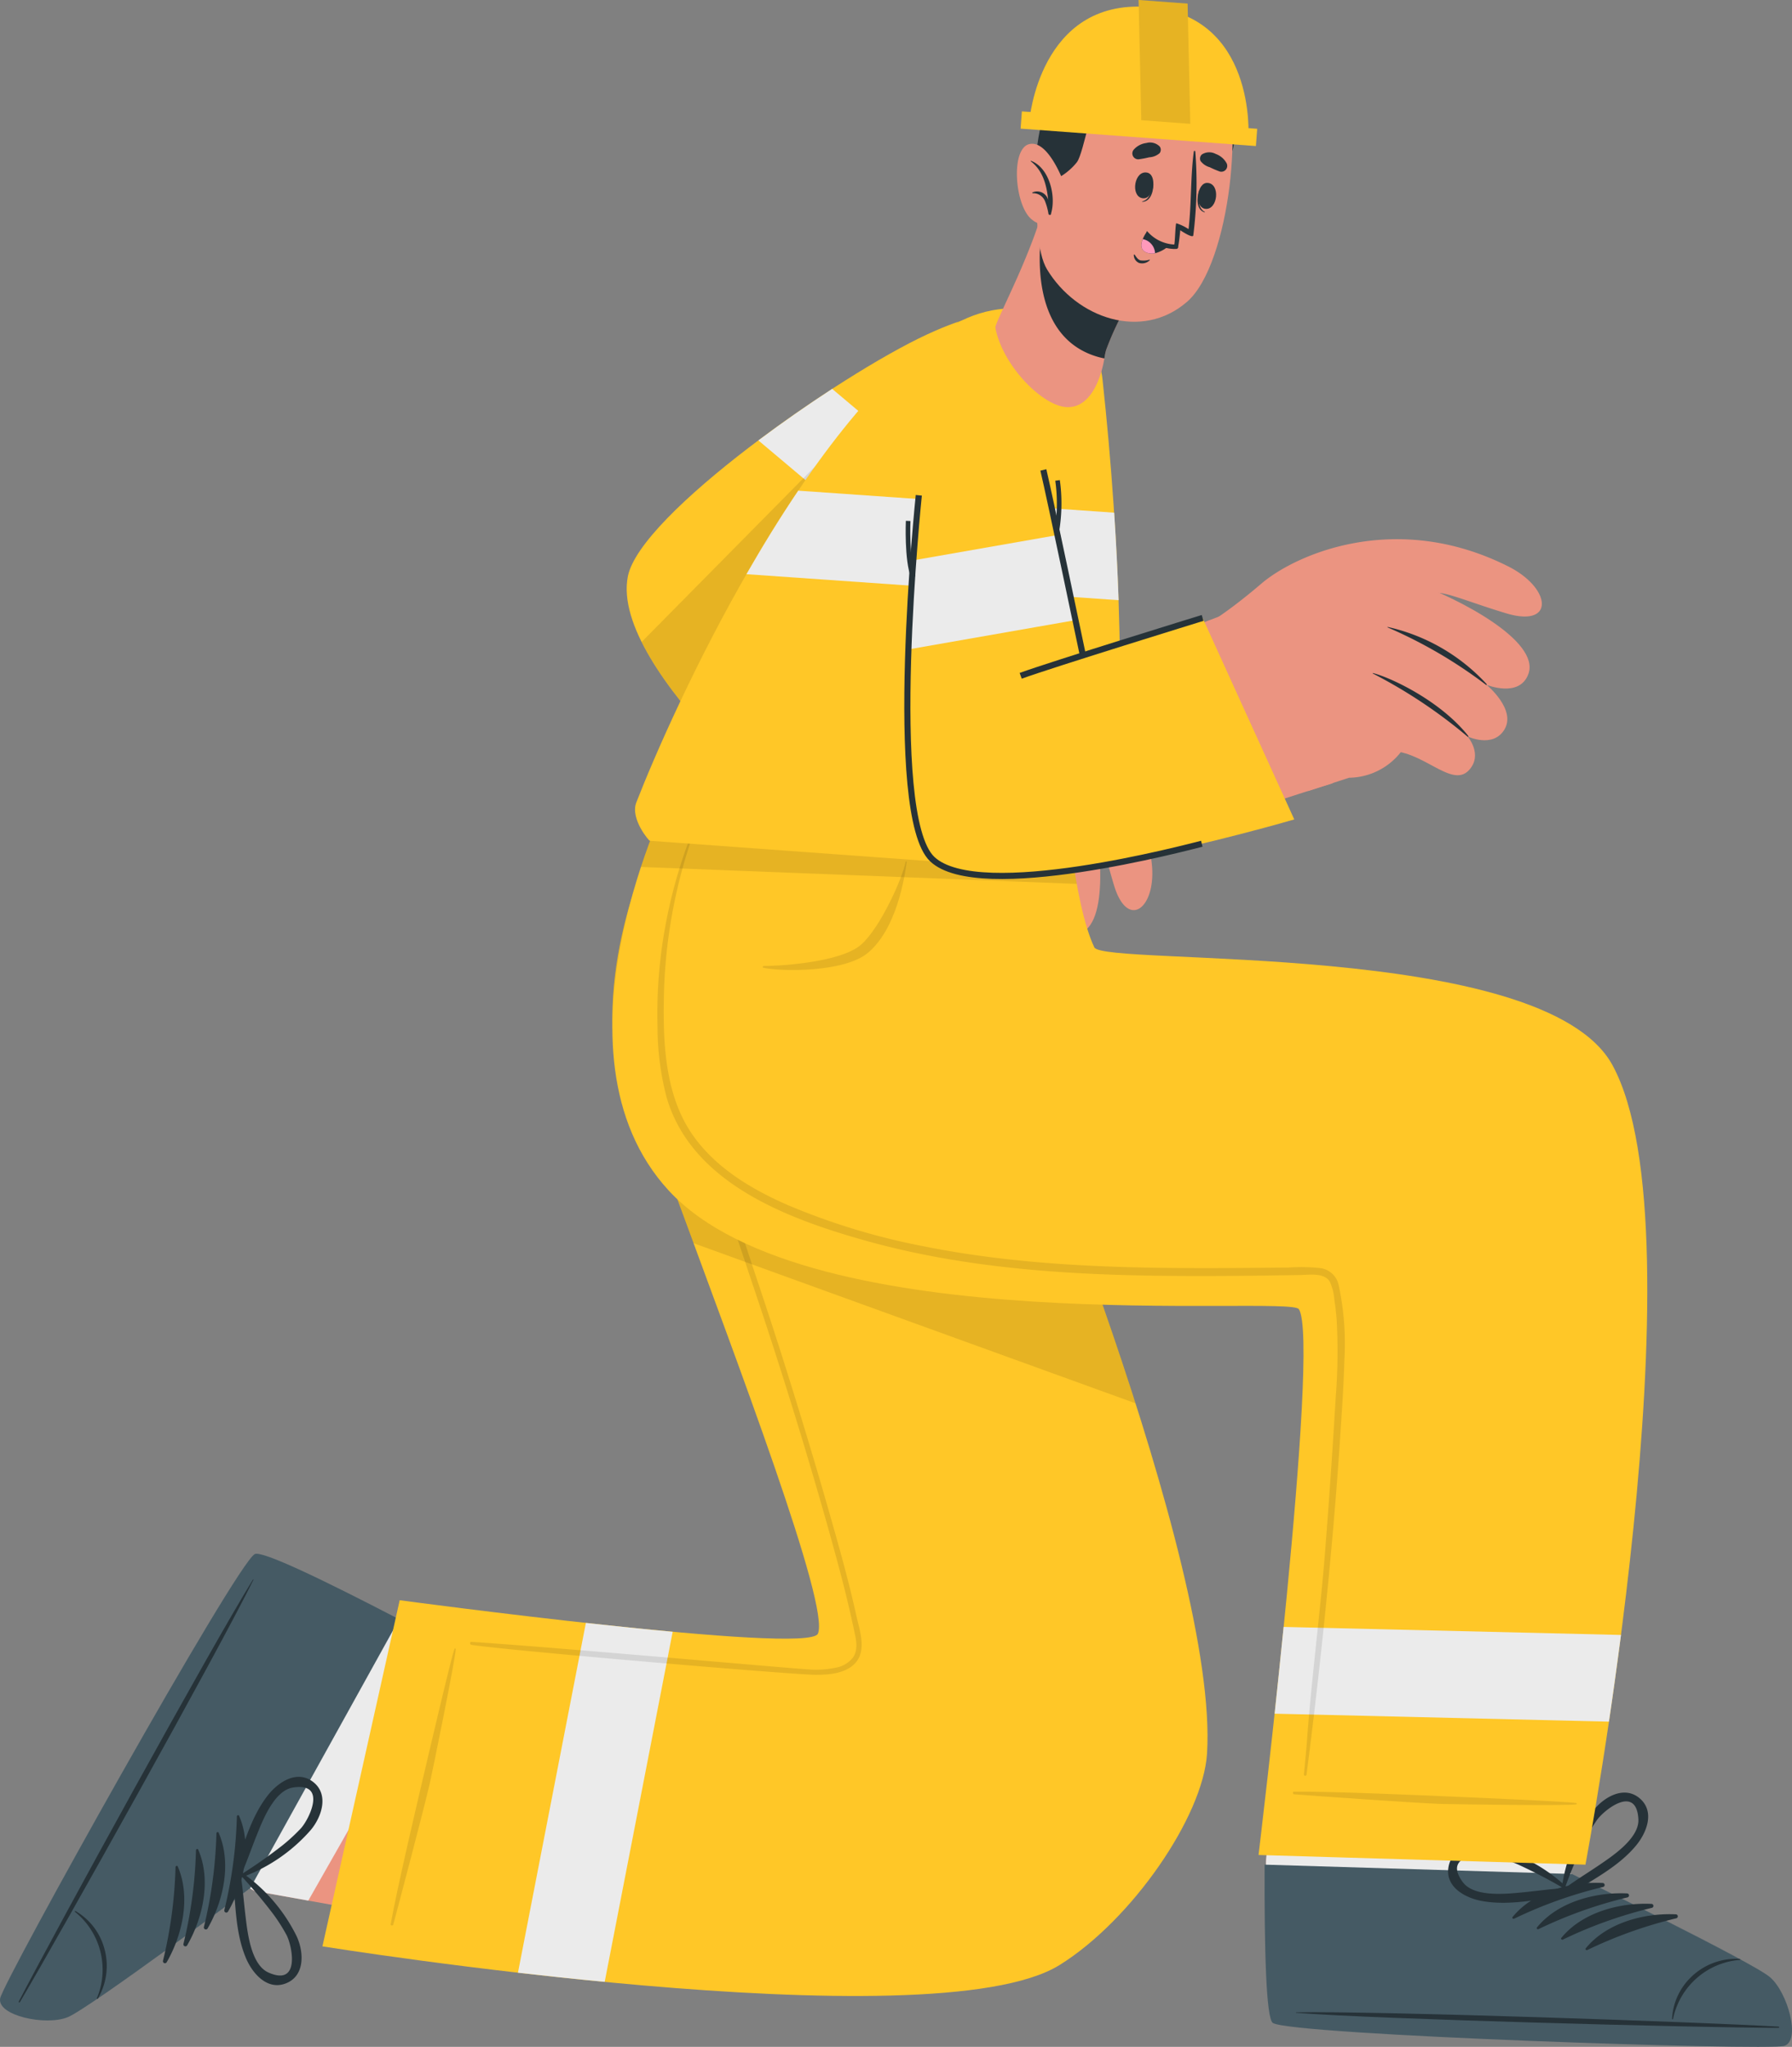 <svg id="Grupo_959218" data-name="Grupo 959218" xmlns="http://www.w3.org/2000/svg" width="292.563" height="334.082" viewBox="0 0 292.563 334.082">
  <rect x="0" y="0" width="292.563" height="334.082" fill="#808080" stroke="none"/>
  <g id="Grupo_958773" data-name="Grupo 958773">
    <g id="Grupo_958727" data-name="Grupo 958727" transform="translate(102.315 51.469)">
      <g id="Grupo_958724" data-name="Grupo 958724" transform="translate(0.577 1.211)">
        <path id="Trazado_723186" data-name="Trazado 723186" d="M585.948,230.371c-18.6,7.78-52.359,33.168-52.147,41.955.394,16.212,36.753,37.338,43.875,42.1,3.037,2.032,16.194-25.795,12.993-28.033-2.789-1.95-23.412-11.284-23.179-14.2.095-1.2,12.471-14.485,23.347-30.783C599.168,228.932,591.456,228.068,585.948,230.371Z" transform="translate(-533.801 -229.365)" fill="#eb9481"/>
        <g id="Grupo_958723" data-name="Grupo 958723" transform="translate(38.389 53.698)">
          <g id="Grupo_958722" data-name="Grupo 958722">
            <g id="Grupo_958718" data-name="Grupo 958718">
              <g id="Grupo_958717" data-name="Grupo 958717">
                <path id="Trazado_723187" data-name="Trazado 723187" d="M525.676,274.032s3.019,1.961,11.451,4.382c6.588,1.893,20.749,10.93,23.011,30.06.867,7.331-3.9,11.139-6.15,3.685-1.587-5.251-2.235-9.027-3.233-10.595,0,0-3.105,7.8-7.832,8.951a89.653,89.653,0,0,1-12.568,2.124,18.866,18.866,0,0,1-.608-2.317,10.224,10.224,0,0,1-9.988-4.361l-6.366-3.967Z" transform="translate(-513.393 -274.032)" fill="#eb9481"/>
              </g>
            </g>
            <g id="Grupo_958721" data-name="Grupo 958721" transform="translate(12.865 7.786)">
              <path id="Trazado_723188" data-name="Trazado 723188" d="M536.468,280.509c2.022,2.969,6.2,9.335,7.809,15.732,1.785,7.1,3.31,21.274-1.949,22.537-3.855.927-4.913-4.431-4.913-4.431s-.6,5.989-4.27,6.064c-3.341.068-3.911-4.125-3.911-4.125s-.991,3.569-4.222,3.016c-3.885-.666-1.171-8.039-4.524-12.114C519.735,306.273,536.468,280.509,536.468,280.509Z" transform="translate(-520.464 -280.509)" fill="#eb9481"/>
              <g id="Grupo_958719" data-name="Grupo 958719" transform="translate(15.924 16.346)">
                <path id="Trazado_723189" data-name="Trazado 723189" d="M526.819,294.126a29.177,29.177,0,0,1,1.072,17.368c-.042.144-.173.19-.163.05a71.939,71.939,0,0,0-.975-17.4C526.744,294.1,526.8,294.092,526.819,294.126Z" transform="translate(-526.752 -294.106)" fill="#263238"/>
              </g>
              <g id="Grupo_958720" data-name="Grupo 958720" transform="translate(8.738 18.355)">
                <path id="Trazado_723190" data-name="Trazado 723190" d="M533.415,295.8c.97,2.806,2.12,11.008.034,17.4-.047.143-.182.18-.166.041a77.069,77.069,0,0,0,.064-17.429C533.341,295.772,533.4,295.764,533.415,295.8Z" transform="translate(-533.281 -295.777)" fill="#263238"/>
              </g>
            </g>
          </g>
        </g>
      </g>
      <g id="Grupo_958726" data-name="Grupo 958726" transform="translate(0)">
        <g id="Grupo_958725" data-name="Grupo 958725">
          <path id="Trazado_723191" data-name="Trazado 723191" d="M588.719,285.456l-24.279,28.5s-34.526-27.455-31.515-42.972c1.969-10.148,34.525-32.869,48.812-39.489s17.2-2.677,9.137,11.031-22.925,29.876-22.925,30.244S588.719,285.456,588.719,285.456Z" transform="translate(-532.74 -228.356)" fill="#ffc727"/>
          <path id="Trazado_723192" data-name="Trazado 723192" d="M543.063,246.755l19.836,16.7c2.6-3.126,5.746-7.009,8.812-11.132l-16.6-13.981C551.142,240.925,547.006,243.8,543.063,246.755Z" transform="translate(-521.565 -226.339)" fill="#ebebeb"/>
          <path id="Trazado_723193" data-name="Trazado 723193" d="M532.742,281.665c7.417,14.919,29.261,32.29,29.261,32.29l24.275-28.5s-20.765-12.312-20.765-12.672,14.859-16.542,22.913-30.247c7-11.9,5.734-16.446-4.051-13.116Z" transform="translate(-530.298 -228.357)" opacity="0.1"/>
        </g>
      </g>
    </g>
    <g id="Grupo_958742" data-name="Grupo 958742" transform="translate(0 129.102)">
      <g id="Grupo_958734" data-name="Grupo 958734" transform="translate(0)">
        <g id="Grupo_958731" data-name="Grupo 958731" transform="translate(0 124.502)">
          <path id="Trazado_723194" data-name="Trazado 723194" d="M572.666,468.647c.529-2.793,38.338-70.012,41.4-71.654,1.154-.644,11.27,4.294,23.322,10.612l.375.2c2.486,1.3,51.476,8.7,51.476,8.7l-24.589,44.007-50.794-9.062-.726-.43s-25.981,19.256-29.543,20.709C580.048,473.16,572.127,471.436,572.666,468.647Z" transform="translate(-572.338 -396.411)" fill="#eb9481"/>
          <path id="Trazado_723195" data-name="Trazado 723195" d="M682.181,409.782l-24.59,43.235-8.81-1.577-.731-.427s-25.983,19.258-29.54,20.709-11.471-.289-10.924-3.07c.522-2.8,38.337-70.02,41.394-71.655,1.159-.649,11.278,4.285,23.334,10.609.114.063.239.138.367.2C673.3,408.131,681.931,409.692,682.181,409.782Z" transform="translate(-607.256 -396.41)" fill="#ebebeb"/>
          <g id="Grupo_958730" data-name="Grupo 958730">
            <path id="Trazado_723196" data-name="Trazado 723196" d="M615.7,469.064c.53-2.819,38.474-70.829,41.56-72.509,1.167-.643,11.394,4.305,23.583,10.636L656.507,451.11s-26.175,19.541-29.758,21.019S615.169,471.883,615.7,469.064Z" transform="translate(-615.675 -396.499)" fill="#455a64"/>
            <g id="Grupo_958729" data-name="Grupo 958729" transform="translate(3.058 4.173)">
              <g id="Grupo_958728" data-name="Grupo 958728" transform="translate(0)">
                <path id="Trazado_723197" data-name="Trazado 723197" d="M635.7,468.9c6.641-11.244,32.362-57.223,38.073-68.843.047-.094-.017-.129-.071-.04-6.826,11-32.175,57.189-38.189,68.78C635.382,469.046,635.555,469.142,635.7,468.9Z" transform="translate(-635.465 -399.97)" fill="#263238"/>
                <path id="Trazado_723198" data-name="Trazado 723198" d="M659.128,459.316a10.485,10.485,0,0,0,1.022-8.373A10.159,10.159,0,0,0,655.484,445c-.069-.036-.141.089-.077.137a12.118,12.118,0,0,1,3.578,14.1A.082.082,0,0,0,659.128,459.316Z" transform="translate(-646.225 -390.868)" fill="#263238"/>
                <path id="Trazado_723199" data-name="Trazado 723199" d="M637.144,447.723c2.61-4.527,3.95-10.716,1.8-15.634-.084-.19-.354-.07-.358.1a72.22,72.22,0,0,1-2.048,15.3A.329.329,0,0,0,637.144,447.723Z" transform="translate(-602.971 -393.496)" fill="#263238"/>
                <path id="Trazado_723200" data-name="Trazado 723200" d="M639.921,450.017c2.61-4.529,3.95-10.716,1.8-15.634-.083-.191-.352-.07-.358.1a72.151,72.151,0,0,1-2.047,15.3A.329.329,0,0,0,639.921,450.017Z" transform="translate(-609.087 -393.033)" fill="#263238"/>
                <path id="Trazado_723201" data-name="Trazado 723201" d="M642.7,452.31c2.609-4.529,3.95-10.717,1.8-15.634-.083-.191-.352-.07-.359.1a72.141,72.141,0,0,1-2.047,15.3A.329.329,0,0,0,642.7,452.31Z" transform="translate(-615.203 -392.569)" fill="#263238"/>
                <path id="Trazado_723202" data-name="Trazado 723202" d="M645.475,454.6c2.609-4.529,3.95-10.717,1.8-15.634-.083-.191-.352-.07-.358.1a72.3,72.3,0,0,1-2.047,15.294A.329.329,0,0,0,645.475,454.6Z" transform="translate(-621.318 -392.106)" fill="#263238"/>
              </g>
              <path id="Trazado_723203" data-name="Trazado 723203" d="M631.077,453.832c-1.8-4.235-1.711-9.1-2.146-13.605a.64.64,0,0,1,.827-.616.137.137,0,0,1,.209-.07,27.41,27.41,0,0,1,9.356,10.657c1.195,2.534,1.442,6.488-1.761,7.729C634.531,459.1,632.129,456.3,631.077,453.832Zm3.662,2.32c5.217,2.317,3.9-4.291,2.949-6.123a29.418,29.418,0,0,0-2.148-3.384,82.142,82.142,0,0,0-5.327-6.344c.349,2.2.506,4.407.774,6.617C631.305,449.551,631.862,454.875,634.739,456.152Z" transform="translate(-593.965 -391.975)" fill="#263238"/>
              <path id="Trazado_723204" data-name="Trazado 723204" d="M639.006,427.535c2.78,2.02,1.527,5.779-.275,7.922a27.429,27.429,0,0,1-11.77,7.908.137.137,0,0,1-.185-.121c-.391-.016-.806-.365-.642-.805,1.572-4.241,2.728-8.971,5.555-12.6C633.34,427.715,636.376,425.625,639.006,427.535Zm-9.174,8.96c-.823,2.068-1.541,4.163-2.442,6.2a82.355,82.355,0,0,0,6.773-4.77,29.326,29.326,0,0,0,2.942-2.722c1.392-1.527,4.354-7.577-1.283-6.674C632.716,429.027,630.815,434.032,629.833,436.5Z" transform="translate(-591.051 -394.549)" fill="#263238"/>
            </g>
          </g>
        </g>
        <g id="Grupo_958733" data-name="Grupo 958733" transform="translate(52.64)">
          <path id="Trazado_723205" data-name="Trazado 723205" d="M627.148,292.94s.981,27.424-3.128,40.928c0,0-4.487,2.36-5.828,3.2,0,0,34.067,81.576,32.127,112.96-.637,10.291-12.292,27.2-24.061,34.522-20.829,12.961-120.36-3.038-120.36-3.038l12.613-56.495s66.645,8.954,68.269,5.474c2.059-4.413-13.1-44.1-23.323-71.976-1.033-2.817-11.316-13.207-10.119-32.005,1.168-18.3,10.628-33.571,10.628-33.571Z" transform="translate(-505.897 -292.934)" fill="#ffc727"/>
          <path id="Trazado_723206" data-name="Trazado 723206" d="M578.533,462.981c4.484.517,9.257,1.022,14.161,1.491l11.1-57.139c-4.568-.421-9.425-.926-14.173-1.443Z" transform="translate(-546.611 -270.099)" fill="#ebebeb"/>
          <g id="Grupo_958732" data-name="Grupo 958732" transform="translate(11.135 4.842)">
            <path id="Trazado_723207" data-name="Trazado 723207" d="M553.114,431c14.954.977,54.051,4.539,55.816,4.539a15.583,15.583,0,0,0,3.661-.328,4.547,4.547,0,0,0,2.82-1.677c.932-1.39.431-3.157.109-4.662-.7-3.3-1.5-6.576-2.371-9.835-3.532-13.247-8.593-29.78-12.934-42.777q-3.354-10.04-6.707-20.082c-.544-1.627-1.088-3.257-1.772-4.832a41.332,41.332,0,0,0-2.2-4.2,39.237,39.237,0,0,1-3.81-8.272c-3.793-12.469-.145-25.372,4.288-37.134q.894-2.371,1.857-4.714c.044-.107.214-.061.177.054C588,309.5,583.183,322.417,585.9,335.669a31.89,31.89,0,0,0,3.239,8.916c.775,1.422,1.627,2.8,2.384,4.233a35.089,35.089,0,0,1,1.957,4.521c2.374,6.583,4.479,13.273,6.706,19.907,4.431,13.2,9.539,29.948,13.231,43.376.92,3.343,1.772,6.706,2.526,10.09.555,2.492,1.8,5.888-.371,7.954-1.593,1.512-4.1,1.7-6.177,1.714-3.495.023-50.719-4-56.289-4.89C552.79,431.439,552.8,430.98,553.114,431Z" transform="translate(-539.91 -296.963)" opacity="0.1"/>
            <path id="Trazado_723208" data-name="Trazado 723208" d="M607.992,454.392c1.04-5.912,4.69-21.339,5.128-23.214.937-4,4.917-21.025,5.3-21.777.042-.084.2-.034.2.047.017,1.325-3.9,20.48-4.233,21.911-1.02,4.412-5.075,19.791-5.973,23.088C608.366,454.632,607.958,454.588,607.992,454.392Z" transform="translate(-607.99 -274.24)" opacity="0.1"/>
          </g>
          <path id="Trazado_723209" data-name="Trazado 723209" d="M601.074,392.881,528.9,366.74c-1.013-2.776-2.027-5.525-3.013-8.222-1.04-2.815-11.315-13.21-10.118-32.009,1.158-18.3,10.62-33.574,10.62-33.574h63.18s.992,27.43-3.126,40.928c0,0-4.486,2.368-5.828,3.211C580.616,337.074,591.865,364,601.074,392.881Z" transform="translate(-468.325 -292.935)" opacity="0.1"/>
        </g>
      </g>
      <g id="Grupo_958741" data-name="Grupo 958741" transform="translate(99.976 0.006)">
        <g id="Grupo_958738" data-name="Grupo 958738" transform="translate(106.477 124.954)">
          <path id="Trazado_723210" data-name="Trazado 723210" d="M511.039,476.408c-2.723.819-79.8-1.731-82.674-3.694-1.1-.727-1.387-11.981-1.339-25.587l.006-.427c0-2.8,6.375-49.82,6.375-49.82l50.742,1.627-7.371,49.284-.047.843s29.068,14.172,32,16.663C511.638,467.778,513.762,475.6,511.039,476.408Z" transform="translate(-426.787 -396.88)" fill="#eb9481"/>
          <path id="Trazado_723211" data-name="Trazado 723211" d="M511.04,469.778c-2.723.816-79.8-1.737-82.672-3.7-1.1-.737-1.394-11.986-1.342-25.588v-.434c.013-.763.487-4.842,1.171-10.354l50.611,1.973-2.027,9.473-.052.842s29.074,14.182,32.008,16.669C511.633,461.148,513.764,468.963,511.04,469.778Z" transform="translate(-426.789 -390.244)" fill="#ebebeb"/>
          <g id="Grupo_958737" data-name="Grupo 958737" transform="translate(0 38.526)">
            <path id="Trazado_723212" data-name="Trazado 723212" d="M511.361,468.288c-2.749.82-80.585-1.773-83.491-3.747-1.106-.743-1.39-12.1-1.343-25.835l50.187,1.526s29.357,14.321,32.312,16.829C511.964,459.569,514.11,467.468,511.361,468.288Z" transform="translate(-426.522 -426.95)" fill="#455a64"/>
            <g id="Grupo_958736" data-name="Grupo 958736" transform="translate(5.11)">
              <g id="Grupo_958735" data-name="Grupo 958735" transform="translate(0 14.723)">
                <path id="Trazado_723213" data-name="Trazado 723213" d="M506.968,461.087c-13.038-.755-65.692-2.569-78.635-2.324-.106,0-.108.073,0,.08,12.905,1.031,65.573,2.419,78.63,2.457C507.236,461.3,507.243,461.1,506.968,461.087Z" transform="translate(-428.252 -437.623)" fill="#263238"/>
                <path id="Trazado_723214" data-name="Trazado 723214" d="M444.6,451.51a10.49,10.49,0,0,0-7.911,2.926,10.154,10.154,0,0,0-3.147,6.869c0,.078.143.085.158,0a12.118,12.118,0,0,1,10.9-9.637A.082.082,0,0,0,444.6,451.51Z" transform="translate(-372.123 -439.089)" fill="#263238"/>
                <path id="Trazado_723215" data-name="Trazado 723215" d="M466.726,441.2c-5.22-.246-11.336,1.4-14.723,5.559-.131.161.1.345.257.271a72.164,72.164,0,0,1,14.534-5.183A.329.329,0,0,0,466.726,441.2Z" transform="translate(-416.626 -441.174)" fill="#263238"/>
                <path id="Trazado_723216" data-name="Trazado 723216" d="M463.416,442.618c-5.22-.246-11.335,1.394-14.723,5.558-.131.161.1.345.257.27a72.133,72.133,0,0,1,14.534-5.183A.328.328,0,0,0,463.416,442.618Z" transform="translate(-409.337 -440.887)" fill="#263238"/>
                <path id="Trazado_723217" data-name="Trazado 723217" d="M460.106,444.037c-5.22-.246-11.335,1.395-14.723,5.558-.131.161.1.345.257.271a72.137,72.137,0,0,1,14.534-5.183A.328.328,0,0,0,460.106,444.037Z" transform="translate(-402.048 -440.6)" fill="#263238"/>
                <path id="Trazado_723218" data-name="Trazado 723218" d="M456.8,445.456c-5.22-.248-11.335,1.395-14.723,5.558-.132.161.1.346.257.27a72.33,72.33,0,0,1,14.534-5.182A.328.328,0,0,0,456.8,445.456Z" transform="translate(-394.759 -440.313)" fill="#263238"/>
              </g>
              <path id="Trazado_723219" data-name="Trazado 723219" d="M458.252,437.568c-2.939,3.542-7.309,5.688-11.113,8.136a.639.639,0,0,1-.926-.453.137.137,0,0,1-.157-.155,27.413,27.413,0,0,1,5.19-13.2c1.706-2.222,5.108-4.253,7.678-1.973C461.355,432.084,459.969,435.5,458.252,437.568Zm.386-4.318c-.331-5.7-5.6-1.505-6.793.182a29.678,29.678,0,0,0-2.026,3.46,82.034,82.034,0,0,0-3.2,7.64c1.795-1.318,3.687-2.469,5.529-3.718C454.341,439.323,458.82,436.392,458.638,433.25Z" transform="translate(-402.716 -428.927)" fill="#263238"/>
              <path id="Trazado_723220" data-name="Trazado 723220" d="M456.9,439.7c.523-3.4,4.437-4,7.169-3.383a27.408,27.408,0,0,1,12.42,6.843.137.137,0,0,1-.023.22.637.637,0,0,1-.422.939c-4.491.544-9.224,1.683-13.749.833C459.654,444.655,456.4,442.91,456.9,439.7Zm12.166,4.052c2.214-.215,4.406-.536,6.629-.668a82.313,82.313,0,0,0-7.342-3.836,29.608,29.608,0,0,0-3.766-1.37c-2-.537-8.73-.4-5.346,4.2C461.106,444.608,466.424,444.005,469.065,443.751Z" transform="translate(-431.994 -427.477)" fill="#263238"/>
            </g>
          </g>
        </g>
        <g id="Grupo_958740" data-name="Grupo 958740" transform="translate(0)">
          <path id="Trazado_723221" data-name="Trazado 723221" d="M605.035,468.176,551.664,466.6s10.158-83.728,6.581-89.094c-1.569-2.354-79.926,5.5-102.852-19.33-20.96-22.7.37-65.237.37-65.237H520.08s1.314,18.232,4.773,25.517c1.485,3.126,73.334-1.325,84.58,19.2C624.461,365.094,605.035,468.176,605.035,468.176Z" transform="translate(-446.172 -292.94)" fill="#ffc727"/>
          <path id="Trazado_723222" data-name="Trazado 723222" d="M449.743,420.592l54.579,1.3c.649-4.328,1.31-9.1,1.971-14.15l-55.083-1.31C450.717,411.359,450.212,416.155,449.743,420.592Z" transform="translate(-341.622 -269.996)" fill="#ebebeb"/>
          <g id="Grupo_958739" data-name="Grupo 958739" transform="translate(7.342 3.831)">
            <path id="Trazado_723223" data-name="Trazado 723223" d="M455.883,428.8c6-.08,21.839.632,23.763.714,4.108.174,21.573.914,22.383,1.147.091.026.072.195-.007.21-1.3.263-20.849-.018-22.317-.077-4.524-.18-20.39-1.3-23.8-1.568C455.717,429.212,455.684,428.8,455.883,428.8Z" transform="translate(-351.98 -269.305)" opacity="0.1"/>
            <path id="Trazado_723224" data-name="Trazado 723224" d="M546.924,319.558c1.53.05,12.4-.414,15.891-3.489,3.128-2.753,6.779-10.911,7.238-13.487.021-.114.218-.1.2.016-.391,2.692-1.67,10.9-6.341,14.82-3.875,3.245-14.213,3.063-17.06,2.439C546.657,319.814,546.74,319.552,546.924,319.558Z" transform="translate(-529.533 -294.838)" opacity="0.1"/>
            <path id="Trazado_723225" data-name="Trazado 723225" d="M598.517,372.978a3.528,3.528,0,0,0-2.959-2.806,29.091,29.091,0,0,0-5.219-.1c-4.021.037-8.043.084-12.064.093-15.84.032-31.814-.415-47.391-3.534a110.586,110.586,0,0,1-22.158-6.689c-6.046-2.616-12.09-6.2-15.858-11.764-4.336-6.4-4.677-14.778-4.527-22.265a85.32,85.32,0,0,1,3.881-23.828q.923-2.941,2.085-5.8c.049-.12-.128-.221-.18-.1a82.532,82.532,0,0,0-6.285,22.994,79.888,79.888,0,0,0-.535,11.746,45.27,45.27,0,0,0,1.487,11.406c4.105,14.013,19.81,19.8,32.51,23.364,15.28,4.282,31.224,5.471,47.029,5.707,7.946.119,15.9.025,23.841-.107,1.52-.026,4.017-.45,4.917,1.143a8.734,8.734,0,0,1,.71,2.889c.177,1.119.3,2.246.383,3.375a95.477,95.477,0,0,1-.168,12.677q-.758,12.866-1.78,25.716c-.683,8.612-2.214,20.79-2.841,29.406-.154,2.111-.36,4.216-.562,6.322-.023.24.394.289.426.047,2.207-17.028,4.357-37.707,5.476-54.842.277-4.23.588-8.468.7-12.708A45.644,45.644,0,0,0,598.517,372.978Z" transform="translate(-487.274 -296.127)" opacity="0.1"/>
          </g>
          <path id="Trazado_723226" data-name="Trazado 723226" d="M523.653,305.334,594.81,308.1c-1.358-7.417-1.911-15.159-1.911-15.159H528.582A99.4,99.4,0,0,0,523.653,305.334Z" transform="translate(-518.991 -292.94)" opacity="0.1"/>
        </g>
      </g>
    </g>
    <g id="Grupo_958772" data-name="Grupo 958772" transform="translate(103.68)">
      <g id="Grupo_958745" data-name="Grupo 958745" transform="translate(0 50.313)">
        <g id="Grupo_958744" data-name="Grupo 958744">
          <g id="Grupo_958743" data-name="Grupo 958743">
            <path id="Trazado_723227" data-name="Trazado 723227" d="M520.2,314.312c0-.006,69.357,5.046,69.363,5.042.054-.034,4.453-2.534,5.489-7.035,3.246-14.092,1.928-46.906-.956-73.36-1.2-11.028-14.973-14.894-25.005-8.414-24,15.5-45.251,62.474-51.1,77.51C516.94,310.769,520.183,314.469,520.2,314.312Z" transform="translate(-517.785 -227.395)" fill="#ffc727"/>
          </g>
          <path id="Trazado_723228" data-name="Trazado 723228" d="M517.973,265.793l60.758,4.244c-.156-4.664-.409-9.473-.721-14.282l-51.585-3.594C523.431,256.6,520.606,261.2,517.973,265.793Z" transform="translate(-499.788 -222.389)" fill="#ebebeb"/>
        </g>
      </g>
      <g id="Grupo_958759" data-name="Grupo 958759" transform="translate(58.826)">
        <g id="Grupo_958747" data-name="Grupo 958747" transform="translate(0 36.497)">
          <g id="Grupo_958746" data-name="Grupo 958746">
            <path id="Trazado_723229" data-name="Trazado 723229" d="M526.838,245.853c-3.992-.2-10.5-6.857-11.62-12.969-.073-.42,1.708-3.977,3.67-8.4,1.181-2.69,2.431-5.714,3.372-8.555.191-.585,16.387,10.235,16.387,10.235a47.735,47.735,0,0,0-5.339,10.34,6.685,6.685,0,0,0-.263,1.207c-.012.055-.018.125-.039.2C532.634,240.243,531.11,246.065,526.838,245.853Z" transform="translate(-515.216 -215.903)" fill="#eb9481"/>
          </g>
          <path id="Trazado_723230" data-name="Trazado 723230" d="M525.812,237.668c-.018.058-.026.131-.047.2a12.584,12.584,0,0,1-1.855-.509c-10.412-3.709-8.829-17.755-8.26-21.259,3.016,1.5,15.758,10.021,15.758,10.021a47.8,47.8,0,0,0-5.342,10.343A6.562,6.562,0,0,0,525.812,237.668Z" transform="translate(-507.977 -215.863)" fill="#263238"/>
        </g>
        <g id="Grupo_958758" data-name="Grupo 958758" transform="translate(3.514)">
          <g id="Grupo_958748" data-name="Grupo 958748" transform="translate(3.285 6.756)">
            <path id="Trazado_723231" data-name="Trazado 723231" d="M506.773,197.71c-3.84,5.8-5.938,25.241-2.618,30.7,4.814,7.912,15.419,11.677,22.828,5.268,7.183-6.212,9.468-31.591,5.506-36.83C526.652,189.129,512.446,189.135,506.773,197.71Z" transform="translate(-502.503 -191.164)" fill="#eb9481"/>
          </g>
          <g id="Grupo_958754" data-name="Grupo 958754" transform="translate(18.829 23.289)">
            <g id="Grupo_958749" data-name="Grupo 958749" transform="translate(0.474 4.858)">
              <path id="Trazado_723232" data-name="Trazado 723232" d="M515.073,210.229c0-.052-.109.05-.114.1-.106,1.313-.449,2.8-1.682,3.1-.038.01-.042.076,0,.075C514.747,213.467,515.182,211.49,515.073,210.229Z" transform="translate(-512.106 -208.704)" fill="#263238"/>
              <path id="Trazado_723233" data-name="Trazado 723233" d="M515.2,208.984c-2.086-.4-2.728,3.8-.795,4.174C516.312,213.52,516.953,209.317,515.2,208.984Z" transform="translate(-513.252 -208.958)" fill="#263238"/>
            </g>
            <g id="Grupo_958750" data-name="Grupo 958750" transform="translate(10.658 6.561)">
              <path id="Trazado_723234" data-name="Trazado 723234" d="M506.542,211.362c.017-.048.093.077.083.13-.24,1.3-.3,2.819.814,3.432.035.018.022.083-.022.071C506.012,214.573,506.107,212.551,506.542,211.362Z" transform="translate(-506.257 -210.177)" fill="#263238"/>
              <path id="Trazado_723235" data-name="Trazado 723235" d="M506.295,210.378c2.118.161,1.641,4.384-.321,4.235C504.043,214.467,504.52,210.243,506.295,210.378Z" transform="translate(-504.64 -210.374)" fill="#263238"/>
            </g>
            <path id="Trazado_723236" data-name="Trazado 723236" d="M513.308,207.628a16.573,16.573,0,0,0,1.714-.326,2.808,2.808,0,0,0,1.685-.665.9.9,0,0,0,.022-1.1,2.228,2.228,0,0,0-2.187-.565,3.277,3.277,0,0,0-2.079,1.114A.96.96,0,0,0,513.308,207.628Z" transform="translate(-512.246 -204.917)" fill="#263238"/>
            <path id="Trazado_723237" data-name="Trazado 723237" d="M506.408,209.348a16.834,16.834,0,0,1-1.6-.688,2.828,2.828,0,0,1-1.5-1.013.9.9,0,0,1,.216-1.077,2.229,2.229,0,0,1,2.256-.079,3.272,3.272,0,0,1,1.789,1.539A.959.959,0,0,1,506.408,209.348Z" transform="translate(-492.148 -204.652)" fill="#263238"/>
            <path id="Trazado_723238" data-name="Trazado 723238" d="M513.862,220.129c.265.352.512.819.979.93a3.463,3.463,0,0,0,1.449-.114.047.047,0,0,1,.047.076,1.771,1.771,0,0,1-1.76.454,1.4,1.4,0,0,1-.849-1.307C513.719,220.09,513.823,220.078,513.862,220.129Z" transform="translate(-513.469 -201.847)" fill="#263238"/>
            <g id="Grupo_958752" data-name="Grupo 958752" transform="translate(2.339 1.335)">
              <g id="Grupo_958751" data-name="Grupo 958751">
                <path id="Trazado_723239" data-name="Trazado 723239" d="M507.374,219.285a4.478,4.478,0,0,0,2.657,2.424,5.628,5.628,0,0,0,1.583.316,1.5,1.5,0,0,0,.31.012c.1,0,.184,0,.292,0a.328.328,0,0,0,.305-.251v-.01a.631.631,0,0,0,.008-.136v-.01l.014-.114c.18-1,.316-2.537.316-2.537.338.239,2.077,1.363,2.128.836a67.462,67.462,0,0,0,.327-13.676.122.122,0,0,0-.243,0c-.553,4.188-.367,8.446-.855,12.662a7.852,7.852,0,0,0-2-.955c-.148.02-.208,2.979-.326,3.421a.168.168,0,0,1-.016.047,6.215,6.215,0,0,1-4.37-2.124C507.428,219.1,507.312,219.169,507.374,219.285Z" transform="translate(-507.357 -206.027)" fill="#263238"/>
              </g>
            </g>
            <g id="Grupo_958753" data-name="Grupo 958753" transform="translate(1.49 14.56)">
              <path id="Trazado_723240" data-name="Trazado 723240" d="M515.655,219.2a5.332,5.332,0,0,1-2.355,1.31,2.4,2.4,0,0,1-1.45-.13c-1-.432-.879-1.39-.562-2.177a5.7,5.7,0,0,1,.656-1.178A6.885,6.885,0,0,0,515.655,219.2Z" transform="translate(-511.062 -217.028)" fill="#263238"/>
              <path id="Trazado_723241" data-name="Trazado 723241" d="M515.257,220.315a2.4,2.4,0,0,1-1.45-.13c-1-.432-.879-1.39-.562-2.177A2.472,2.472,0,0,1,515.257,220.315Z" transform="translate(-513.018 -216.83)" fill="#ff99ba"/>
            </g>
          </g>
          <path id="Trazado_723242" data-name="Trazado 723242" d="M502.048,213.623c2.53,1.539,5.625-1.113,6.812-2.626s2.638-11.38,4.7-13.569,5.317-2.807,7.387-1.5,4.152,5.1,5.863,5.418,3.129-3.177,4.291-2.85c2.556.721,3.473,7.785,3.143,10.716,0,0,3.834-12.572-8.093-17.125-11.635-4.44-18.349,2.493-20.406,5.8C501.8,204.214,502.048,213.623,502.048,213.623Z" transform="translate(-499.075 -184.512)" fill="#263238"/>
          <g id="Grupo_958755" data-name="Grupo 958755" transform="translate(0 23.463)">
            <path id="Trazado_723243" data-name="Trazado 723243" d="M533.079,211.518s-2.545-7.149-5.677-6.4-2.368,10.306.5,12.373a3.369,3.369,0,0,0,4.833-.549Z" transform="translate(-525.378 -205.061)" fill="#eb9481"/>
            <path id="Trazado_723244" data-name="Trazado 723244" d="M526.977,207.382c-.05-.018-.079.051-.041.082,1.991,1.523,2.6,3.924,2.832,6.3a1.86,1.86,0,0,0-2.549-1.229c-.068.026-.038.133.029.137a2.072,2.072,0,0,1,2.008,1.3,10,10,0,0,1,.564,2.068c.049.23.441.221.428-.03l0-.056C531.085,213.118,529.964,208.512,526.977,207.382Z" transform="translate(-524.665 -204.593)" fill="#263238"/>
          </g>
          <g id="Grupo_958757" data-name="Grupo 958757" transform="translate(0.605)">
            <path id="Trazado_723245" data-name="Trazado 723245" d="M536.083,207.7s1.315-19.885-16.407-21.2-19.349,18.551-19.349,18.551Z" transform="translate(-498.892 -185.363)" fill="#ffc727"/>
            <rect id="Rectángulo_340216" data-name="Rectángulo 340216" width="38.522" height="2.824" transform="translate(38.417 23.839) rotate(-175.768)" fill="#ffc727"/>
            <g id="Grupo_958756" data-name="Grupo 958756" transform="translate(19.262)">
              <path id="Trazado_723246" data-name="Trazado 723246" d="M508.679,205.165l8,.592-.441-19.622-8-.592Z" transform="translate(-508.238 -185.544)" fill="#ffc727"/>
              <path id="Trazado_723247" data-name="Trazado 723247" d="M508.679,205.165l8,.592-.441-19.622-8-.592Z" transform="translate(-508.238 -185.544)" opacity="0.1"/>
            </g>
          </g>
        </g>
      </g>
      <g id="Grupo_958771" data-name="Grupo 958771" transform="translate(44.454 55.202)">
        <g id="Grupo_958770" data-name="Grupo 958770" transform="translate(0)">
          <g id="Grupo_958767" data-name="Grupo 958767" transform="translate(1.354 2.077)">
            <path id="Trazado_723248" data-name="Trazado 723248" d="M493.249,239.479c-6.367,20.569-6.26,65.928.333,72.608,10.185,10.32,54.082-5.7,62.863-8.272,3.742-1.1-10.772-29.632-14.8-28.544-3.508.95-24.545,10.157-26.771,7.974-.916-.9-3.325-20.135-9.23-40.205C501.122,227.665,495.133,233.391,493.249,239.479Z" transform="translate(-488.554 -233.19)" fill="#eb9481"/>
            <g id="Grupo_958766" data-name="Grupo 958766" transform="translate(45.805 30.729)">
              <g id="Grupo_958765" data-name="Grupo 958765">
                <g id="Grupo_958761" data-name="Grupo 958761">
                  <g id="Grupo_958760" data-name="Grupo 958760">
                    <path id="Trazado_723249" data-name="Trazado 723249" d="M460.5,273.608s3.524-1.533,10.648-7.616c5.565-4.752,21.955-12.04,40.323-2.784,7.037,3.545,7.623,10.032-.343,7.647-5.611-1.681-9.354-3.328-11.338-3.362,0,0,5.118,7.361,3.356,12.248a95.509,95.509,0,0,1-5.511,12.443,20.207,20.207,0,0,1-2.421-.822,10.916,10.916,0,0,1-9.768,6.325l-6.711,2.181Z" transform="translate(-460.496 -258.752)" fill="#eb9481"/>
                  </g>
                </g>
                <g id="Grupo_958764" data-name="Grupo 958764" transform="translate(16.704 4.662)">
                  <path id="Trazado_723250" data-name="Trazado 723250" d="M462.158,262.641c3.835-.052,11.965-.024,18.608,2.313,7.379,2.594,20.894,9.582,18.922,15.009-1.446,3.98-6.84,1.765-6.84,1.765s4.977,4.066,2.885,7.375c-1.907,3.015-5.977,1.053-5.977,1.053s2.6,2.985.2,5.536c-2.883,3.068-7.848-3.692-13.452-3.106C475.244,292.717,462.158,262.641,462.158,262.641Z" transform="translate(-462.158 -262.63)" fill="#eb9481"/>
                  <g id="Grupo_958762" data-name="Grupo 958762" transform="translate(14.521 9.662)">
                    <path id="Trazado_723251" data-name="Trazado 723251" d="M468.026,270.667a31.165,31.165,0,0,1,16.1,9.276c.1.123.067.266-.05.176A76.788,76.788,0,0,0,468,270.737C467.961,270.721,467.985,270.662,468.026,270.667Z" transform="translate(-467.98 -270.667)" fill="#263238"/>
                  </g>
                  <g id="Grupo_958763" data-name="Grupo 958763" transform="translate(12.116 17.187)">
                    <path id="Trazado_723252" data-name="Trazado 723252" d="M470.516,276.927c3.07.79,11.053,4.6,15.515,10.218.1.126.053.268-.061.172A82.291,82.291,0,0,0,470.487,277C470.449,276.977,470.476,276.916,470.516,276.927Z" transform="translate(-470.469 -276.926)" fill="#263238"/>
                  </g>
                </g>
              </g>
            </g>
          </g>
          <g id="Grupo_958769" data-name="Grupo 958769" transform="translate(0)">
            <path id="Trazado_723253" data-name="Trazado 723253" d="M542.243,277.118l14.966,32.889s-52.725,15.472-59.112,6.469-4.162-56.724.2-72.961,9.584-15.923,15.293.069,8.777,39.239,9.079,39.491S542.243,277.118,542.243,277.118Z" transform="translate(-494.04 -231.463)" fill="#ffc727"/>
            <path id="Trazado_723254" data-name="Trazado 723254" d="M523.705,276.87l27.458-4.809c-.613-3.57-1.491-8.535-2.657-13.933l-24.1,4.22C524.054,267.084,523.813,272.013,523.705,276.87Z" transform="translate(-523.565 -226.072)" fill="#ebebeb"/>
            <path id="Trazado_723255" data-name="Trazado 723255" d="M536.262,269.44s-24.511,7.558-29.7,9.448" transform="translate(-488.059 -223.785)" fill="none" stroke="#263238" stroke-miterlimit="10" stroke-width="1"/>
            <g id="Grupo_958768" data-name="Grupo 958768" transform="translate(0 25.638)">
              <path id="Trazado_723256" data-name="Trazado 723256" d="M508.543,252.789s-5.417,52.142,2.187,59.375,41.958-2,44.016-2.5" transform="translate(-506.673 -252.789)" fill="none" stroke="#263238" stroke-miterlimit="10" stroke-width="1"/>
              <path id="Trazado_723257" data-name="Trazado 723257" d="M545.89,256.268s-.268,6.4.832,9.147" transform="translate(-545.759 -252.086)" fill="none" stroke="#263238" stroke-miterlimit="10" stroke-width="0.75"/>
            </g>
            <path id="Trazado_723258" data-name="Trazado 723258" d="M529.271,279.459c-.234-1.069-5.306-25.43-6.421-30.113" transform="translate(-500.645 -227.847)" fill="none" stroke="#263238" stroke-miterlimit="10" stroke-width="1"/>
            <path id="Trazado_723259" data-name="Trazado 723259" d="M526.159,250.768a27.231,27.231,0,0,1-.125,8.339" transform="translate(-501.636 -227.56)" fill="none" stroke="#263238" stroke-miterlimit="10" stroke-width="0.75"/>
          </g>
        </g>
      </g>
    </g>
  </g>
</svg>
